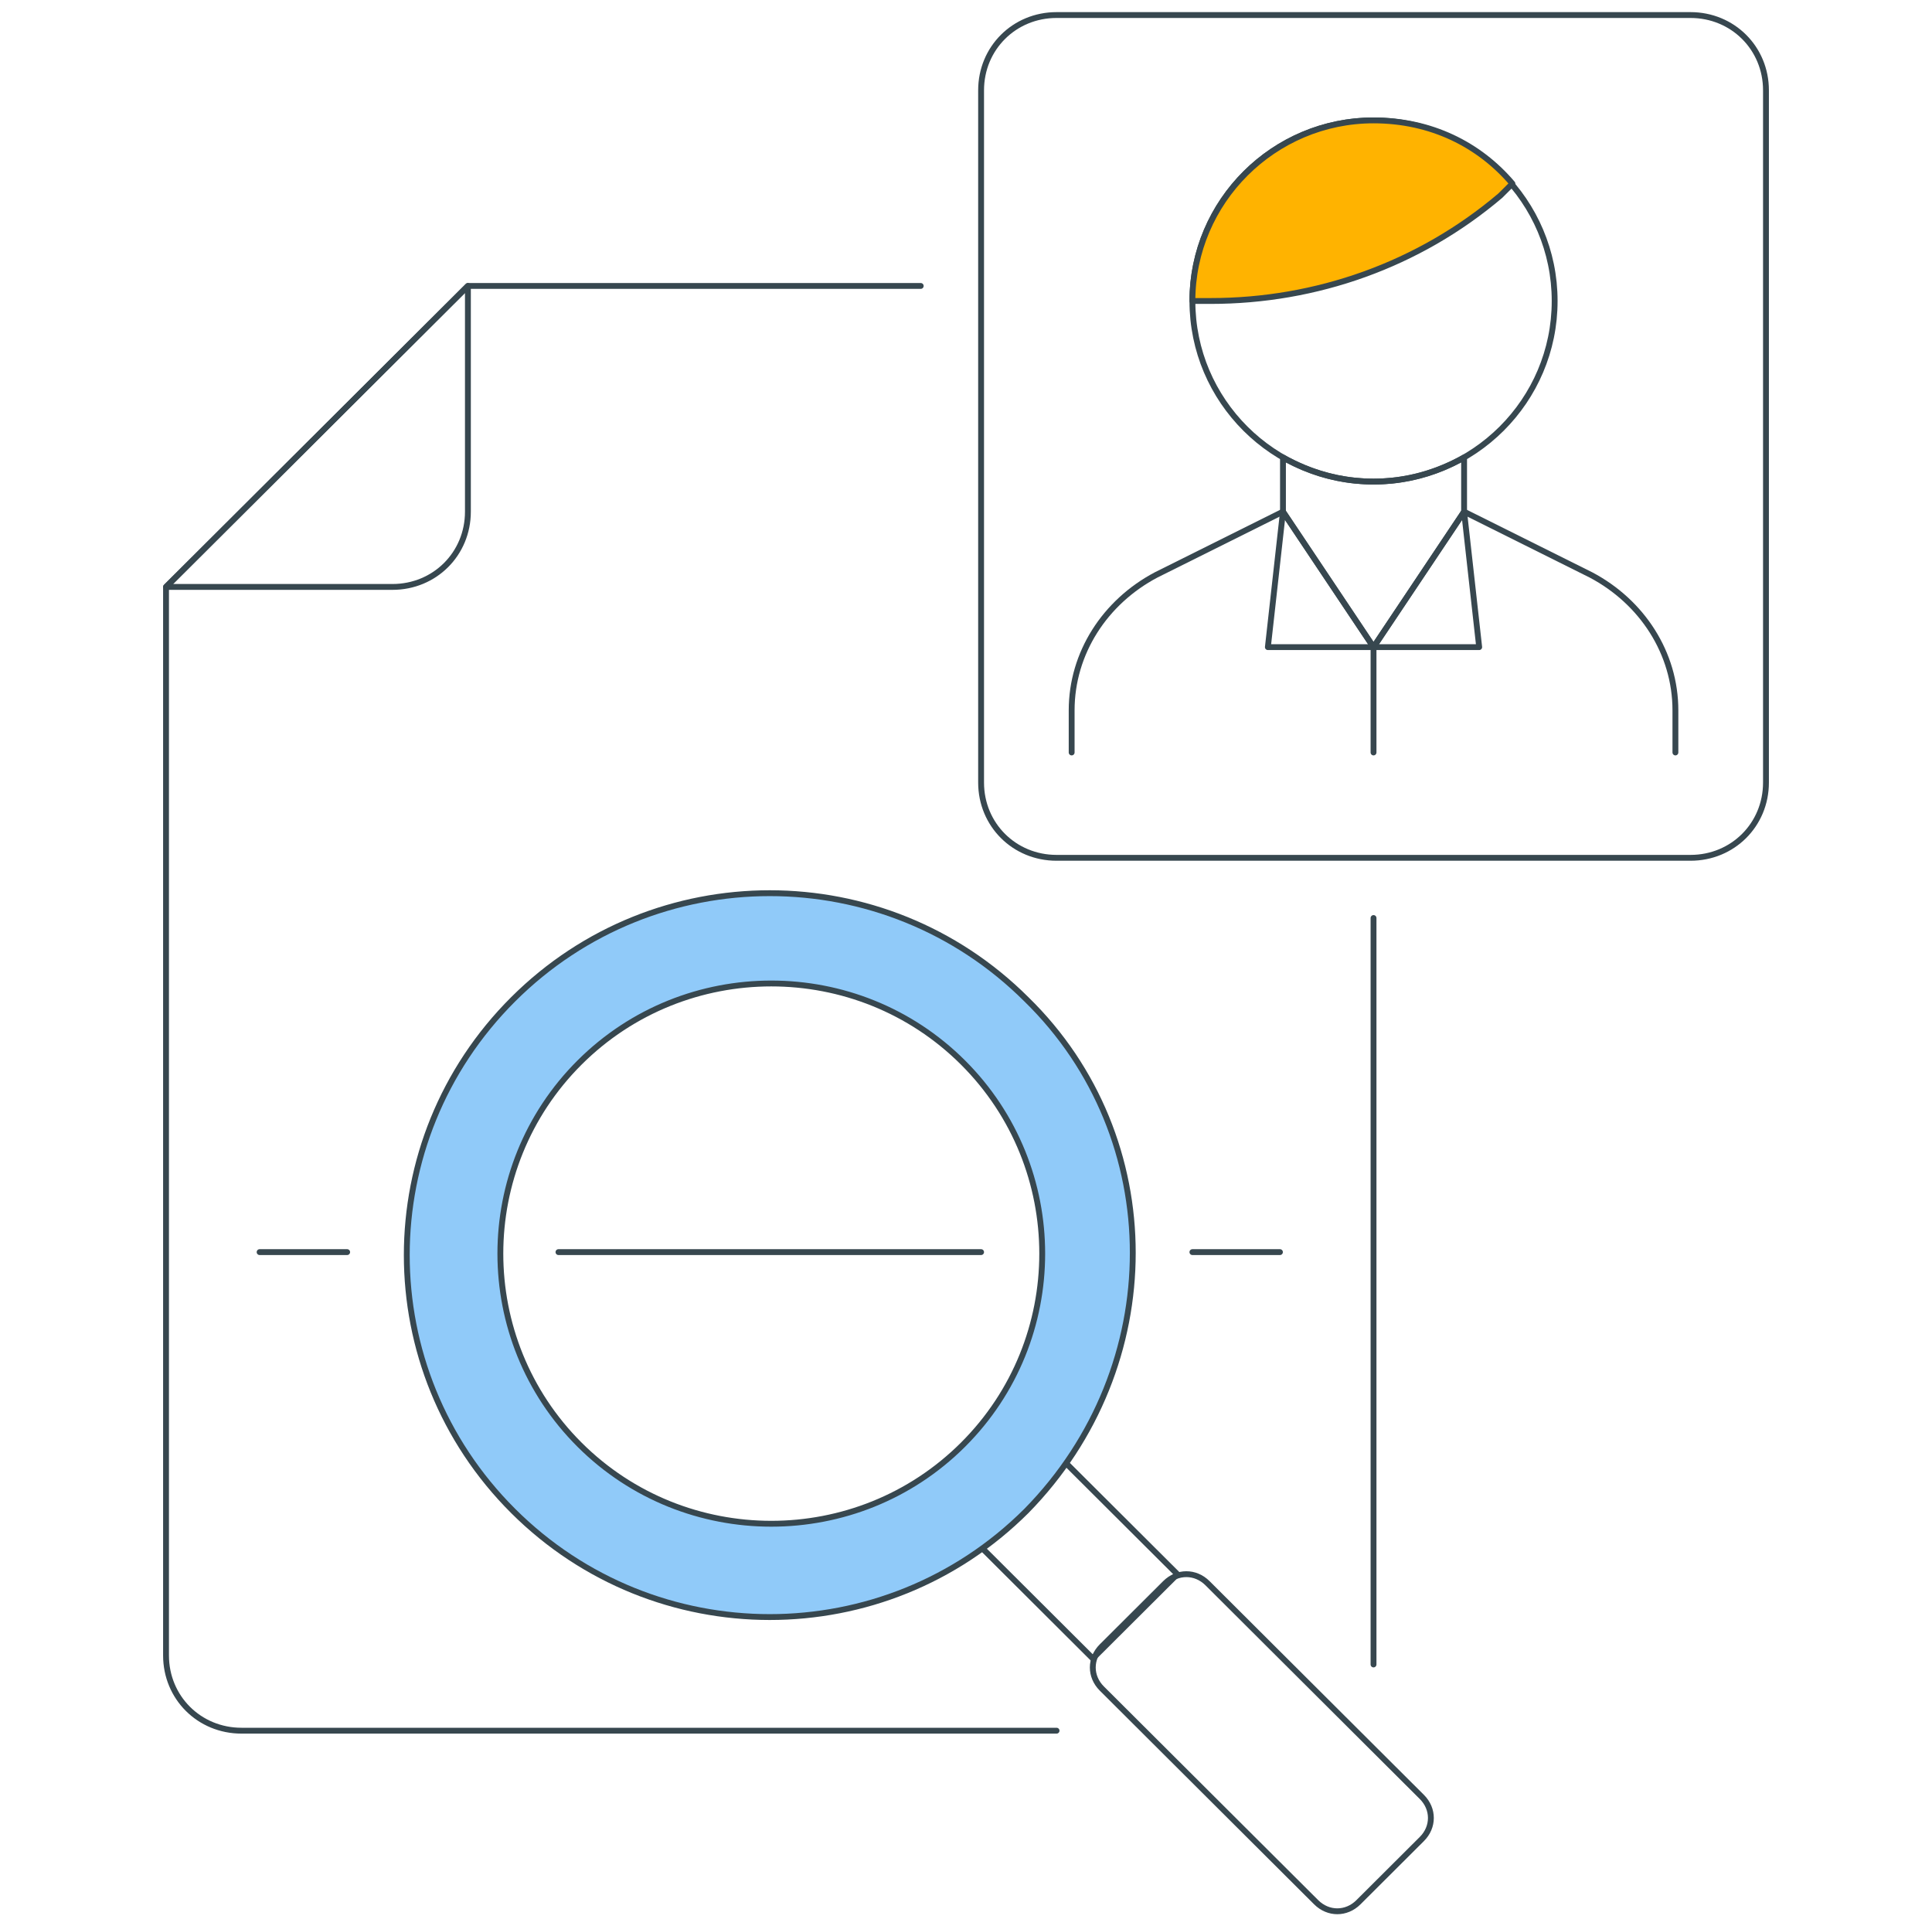 <svg width="330" height="329" viewBox="0 0 330 329" fill="none" xmlns="http://www.w3.org/2000/svg">
<path d="M234.609 82.25C251.696 82.25 265.547 68.441 265.547 51.406C265.547 34.372 251.696 20.562 234.609 20.562C217.523 20.562 203.672 34.372 203.672 51.406C203.672 68.441 217.523 82.25 234.609 82.25Z" stroke="#37474F" stroke-miterlimit="10" stroke-linecap="round" stroke-linejoin="round"/>
<path d="M256.266 33.414L258.328 31.358C252.656 24.675 244.406 20.562 234.609 20.562C217.594 20.562 203.672 34.442 203.672 51.406H206.766C224.812 51.406 242.344 45.237 256.266 33.414Z" fill="#FFB300" stroke="#37474F" stroke-miterlimit="10" stroke-linecap="round" stroke-linejoin="round"/>
<path d="M234.609 82.25C228.937 82.25 223.781 80.708 219.141 78.138V87.391L234.609 110.524L250.078 87.391V78.138C245.438 80.708 240.281 82.25 234.609 82.25Z" stroke="#37474F" stroke-miterlimit="10" stroke-linecap="round" stroke-linejoin="round"/>
<path d="M286.172 128.516V121.319C286.172 111.552 280.5 102.813 271.734 98.186L250.078 87.391" stroke="#37474F" stroke-miterlimit="10" stroke-linecap="round" stroke-linejoin="round"/>
<path d="M183.047 128.516V121.319C183.047 111.552 188.719 102.813 197.484 98.186L219.141 87.391" stroke="#37474F" stroke-miterlimit="10" stroke-linecap="round" stroke-linejoin="round"/>
<path d="M219.141 87.391L216.562 110.523H252.656L250.078 87.391L234.609 110.523L219.141 87.391Z" stroke="#37474F" stroke-miterlimit="10" stroke-linecap="round" stroke-linejoin="round"/>
<path d="M234.609 110.523V128.516" stroke="#37474F" stroke-miterlimit="10" stroke-linecap="round" stroke-linejoin="round"/>
<path d="M288.75 146.508H180.469C173.25 146.508 167.578 140.853 167.578 133.656V15.422C167.578 8.225 173.25 2.57 180.469 2.57H288.75C295.969 2.57 301.641 8.225 301.641 15.422V133.656C301.641 140.853 295.969 146.508 288.75 146.508Z" stroke="#37474F" stroke-miterlimit="10" stroke-linecap="round" stroke-linejoin="round"/>
<path d="M175.312 257.545C172.734 260.115 170.156 262.172 167.578 264.228L186.656 283.248L201.094 268.854L182.016 249.834C179.953 252.404 177.891 254.975 175.312 257.545Z" stroke="#37474F" stroke-miterlimit="10" stroke-linecap="round" stroke-linejoin="round"/>
<path d="M175.312 170.669C151.078 146.508 111.891 146.508 87.656 170.669C63.422 194.829 63.422 233.898 87.656 258.059C111.891 282.22 151.078 282.22 175.312 258.059C199.547 233.384 199.547 194.315 175.312 170.669ZM164.484 246.75C146.437 264.742 117.047 264.742 99 246.75C80.953 228.758 80.953 199.456 99 181.464C117.047 163.472 146.437 163.472 164.484 181.464C182.531 199.456 182.531 228.758 164.484 246.75Z" fill="#90CAF9" stroke="#37474F" stroke-miterlimit="10" stroke-linecap="round" stroke-linejoin="round"/>
<path d="M199.031 270.397L188.203 281.192C186.141 283.248 186.141 286.333 188.203 288.389L224.812 324.887C226.875 326.944 229.969 326.944 232.031 324.887L242.859 314.092C244.922 312.036 244.922 308.951 242.859 306.895L206.25 270.397C204.187 268.34 201.094 268.34 199.031 270.397Z" stroke="#37474F" stroke-miterlimit="10" stroke-linecap="round" stroke-linejoin="round"/>
<path d="M67.031 100.242H28.359L79.922 48.836V87.391C79.922 94.588 74.25 100.242 67.031 100.242Z" stroke="#37474F" stroke-miterlimit="10" stroke-linecap="round" stroke-linejoin="round"/>
<path d="M203.672 213.85H218.625" stroke="#37474F" stroke-miterlimit="10" stroke-linecap="round" stroke-linejoin="round"/>
<path d="M95.391 213.85H167.578" stroke="#37474F" stroke-miterlimit="10" stroke-linecap="round" stroke-linejoin="round"/>
<path d="M44.344 213.85H59.297" stroke="#37474F" stroke-miterlimit="10" stroke-linecap="round" stroke-linejoin="round"/>
<path d="M234.609 284.277V156.789" stroke="#37474F" stroke-miterlimit="10" stroke-linecap="round" stroke-linejoin="round"/>
<path d="M157.266 48.836H79.922L28.359 100.242V282.734C28.359 289.931 34.031 295.586 41.25 295.586H180.469" stroke="#37474F" stroke-miterlimit="10" stroke-linecap="round" stroke-linejoin="round"/>
</svg>
